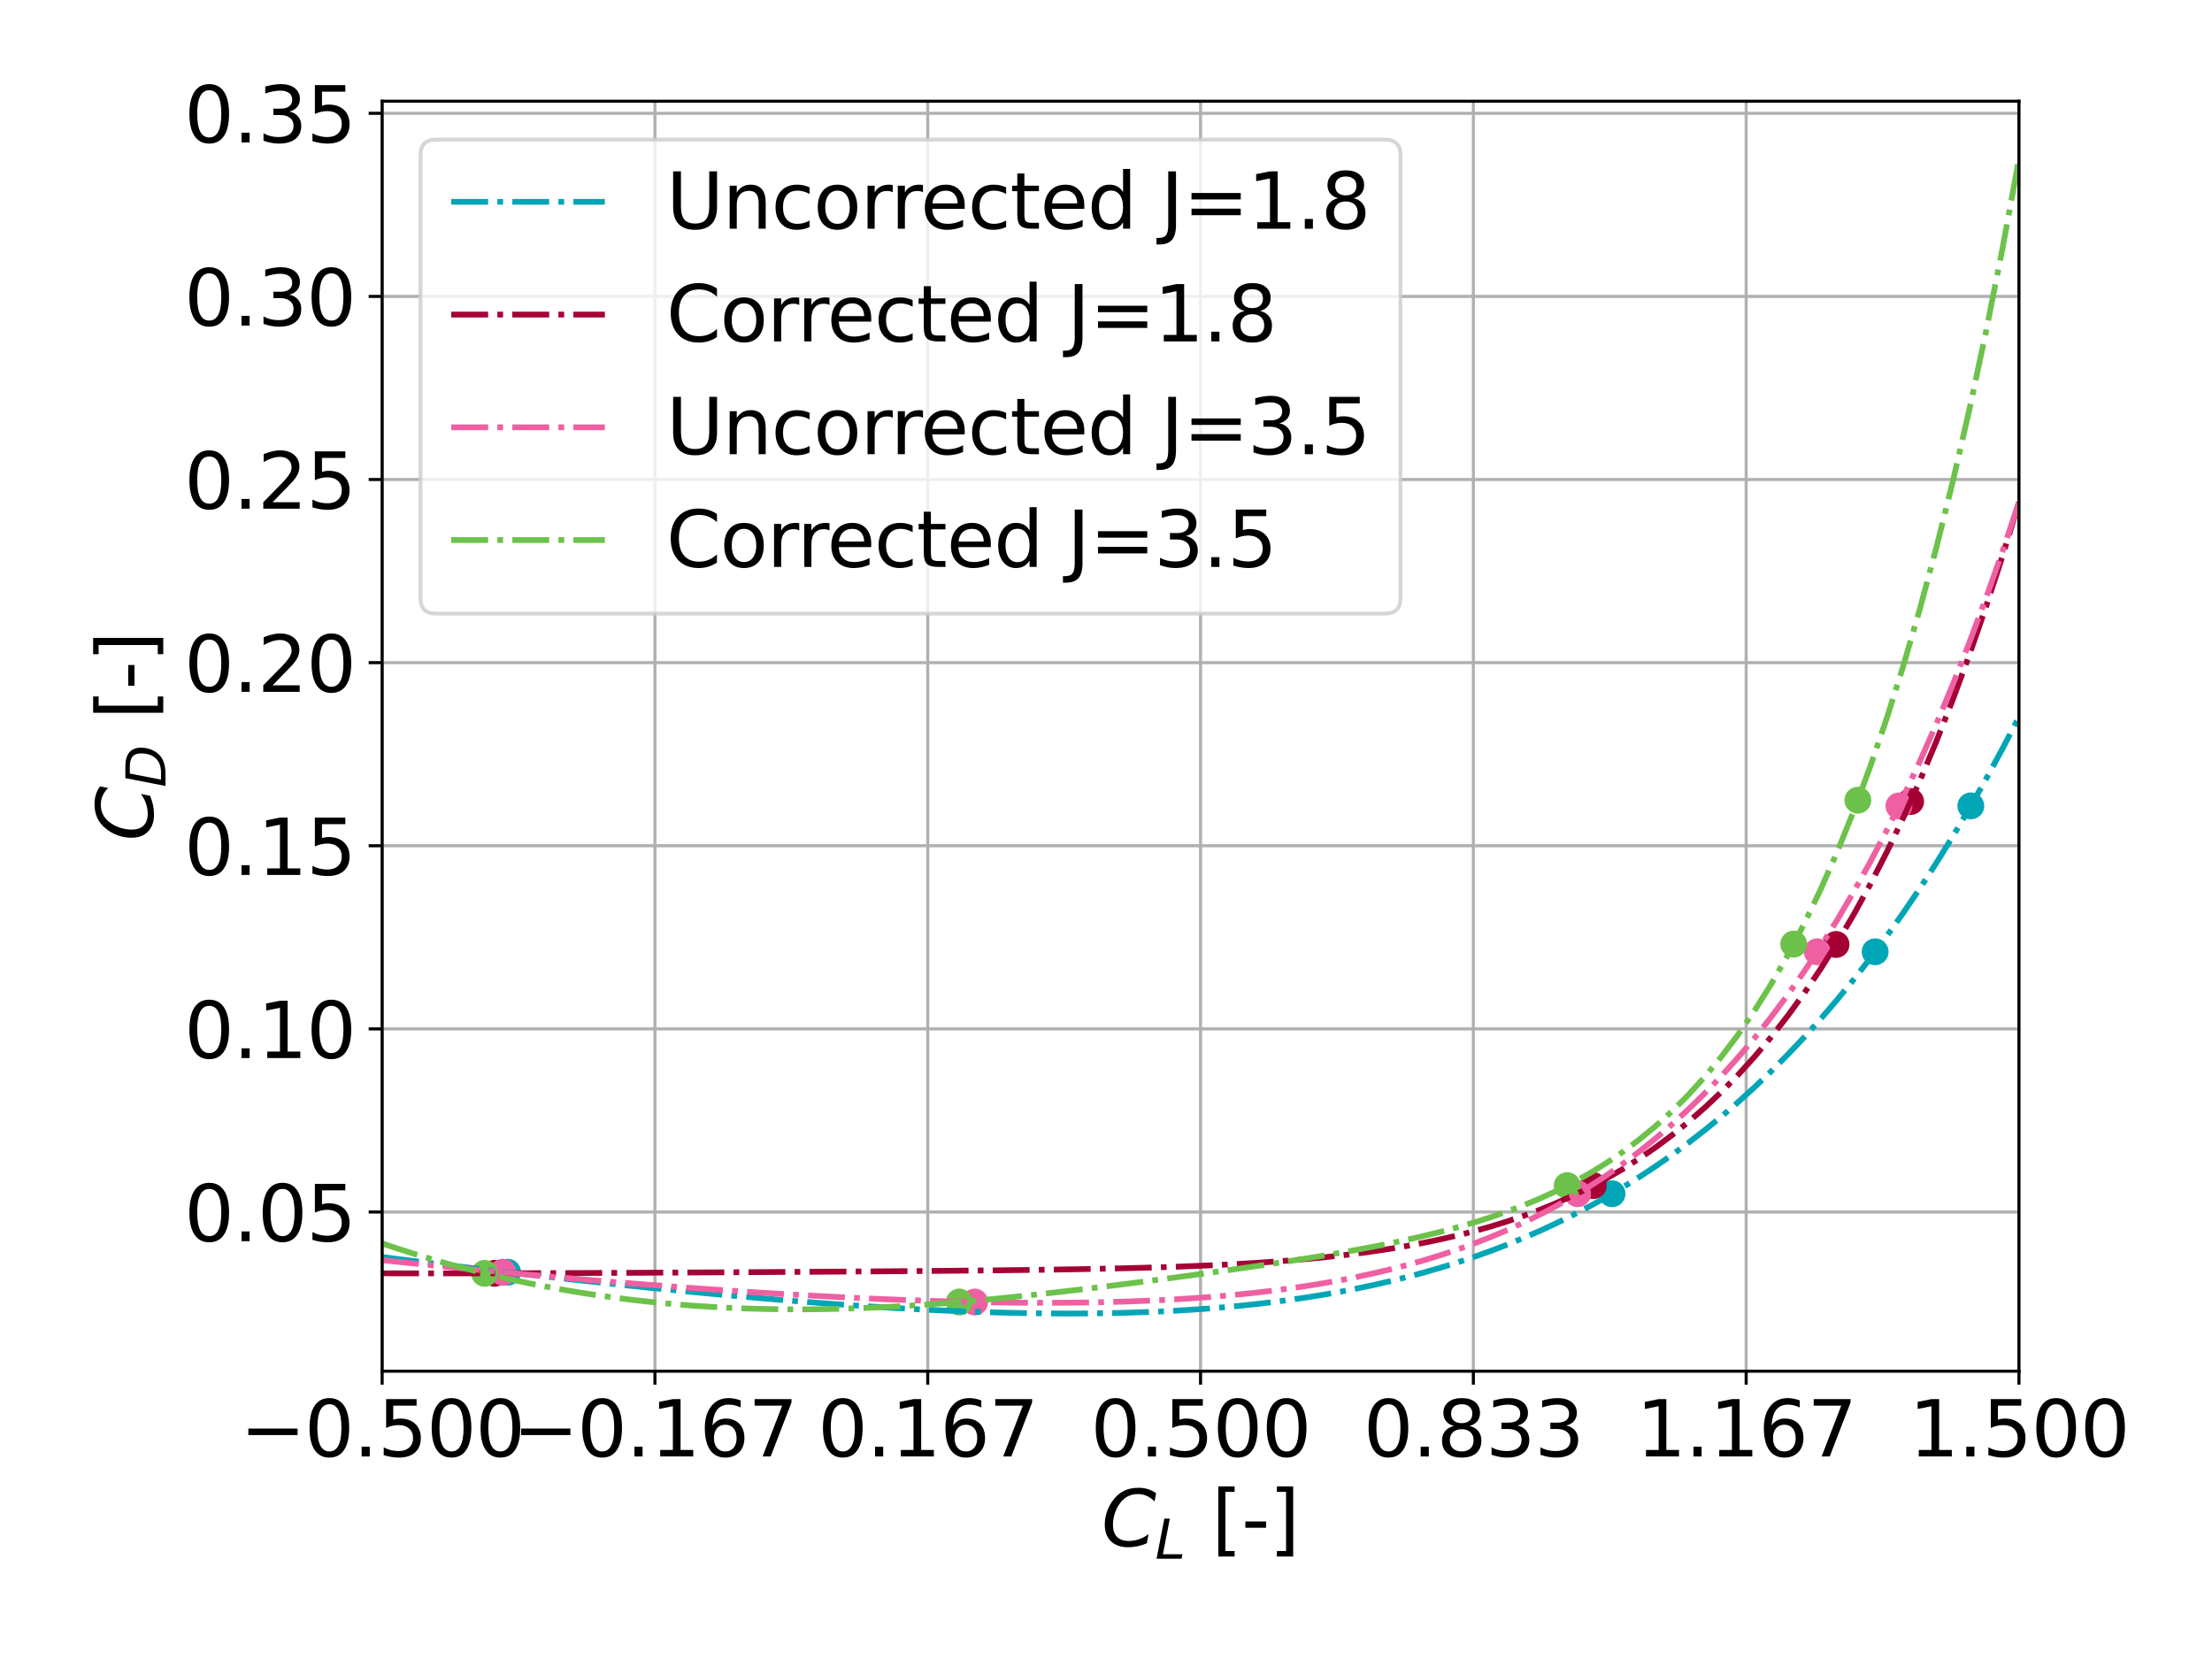 <?xml version="1.0" encoding="utf-8" standalone="no"?>
<!DOCTYPE svg PUBLIC "-//W3C//DTD SVG 1.1//EN"
  "http://www.w3.org/Graphics/SVG/1.1/DTD/svg11.dtd">
<svg xmlns:xlink="http://www.w3.org/1999/xlink" width="576pt" height="432pt" viewBox="0 0 576 432" xmlns="http://www.w3.org/2000/svg" version="1.1">
 <defs>
  <style type="text/css">*{stroke-linejoin: round; stroke-linecap: butt}</style>
 </defs>
 <g id="figure_1">
  <g id="patch_1">
   <path d="M 0 432 
L 576 432 
L 576 0 
L 0 0 
z
" style="fill: #ffffff"/>
  </g>
  <g id="axes_1">
   <g id="patch_2">
    <path d="M 99.506 357.064 
L 525.735 357.064 
L 525.735 26.358 
L 99.506 26.358 
z
" style="fill: #ffffff"/>
   </g>
   <g id="PathCollection_1">
    <defs>
     <path id="m7a2d4e081b" d="M 0 3 
C 0.796 3 1.559 2.684 2.121 2.121 
C 2.684 1.559 3 0.796 3 0 
C 3 -0.796 2.684 -1.559 2.121 -2.121 
C 1.559 -2.684 0.796 -3 0 -3 
C -0.796 -3 -1.559 -2.684 -2.121 -2.121 
C -2.684 -1.559 -3 -0.796 -3 0 
C -3 0.796 -2.684 1.559 -2.121 2.121 
C -1.559 2.684 -0.796 3 0 3 
z
" style="stroke: #00a6b6"/>
    </defs>
    <g clip-path="url(#p788985726e)">
     <use xlink:href="#m7a2d4e081b" x="132.18" y="331.286" style="fill: #00a6b6; stroke: #00a6b6"/>
     <use xlink:href="#m7a2d4e081b" x="419.772" y="310.845" style="fill: #00a6b6; stroke: #00a6b6"/>
     <use xlink:href="#m7a2d4e081b" x="488.286" y="247.842" style="fill: #00a6b6; stroke: #00a6b6"/>
     <use xlink:href="#m7a2d4e081b" x="513.201" y="209.849" style="fill: #00a6b6; stroke: #00a6b6"/>
    </g>
   </g>
   <g id="PathCollection_2">
    <defs>
     <path id="m87022a965c" d="M 0 3 
C 0.796 3 1.559 2.684 2.121 2.121 
C 2.684 1.559 3 0.796 3 0 
C 3 -0.796 2.684 -1.559 2.121 -2.121 
C 1.559 -2.684 0.796 -3 0 -3 
C -0.796 -3 -1.559 -2.684 -2.121 -2.121 
C -2.684 -1.559 -3 -0.796 -3 0 
C -3 0.796 -2.684 1.559 -2.121 2.121 
C -1.559 2.684 -0.796 3 0 3 
z
" style="stroke: #a50034"/>
    </defs>
    <g clip-path="url(#p788985726e)">
     <use xlink:href="#m87022a965c" x="128.808" y="331.564" style="fill: #a50034; stroke: #a50034"/>
     <use xlink:href="#m87022a965c" x="414.887" y="308.727" style="fill: #a50034; stroke: #a50034"/>
     <use xlink:href="#m87022a965c" x="478.104" y="245.939" style="fill: #a50034; stroke: #a50034"/>
     <use xlink:href="#m87022a965c" x="497.527" y="208.715" style="fill: #a50034; stroke: #a50034"/>
    </g>
   </g>
   <g id="PathCollection_3">
    <defs>
     <path id="m027ed1cd71" d="M 0 3 
C 0.796 3 1.559 2.684 2.121 2.121 
C 2.684 1.559 3 0.796 3 0 
C 3 -0.796 2.684 -1.559 2.121 -2.121 
C 1.559 -2.684 0.796 -3 0 -3 
C -0.796 -3 -1.559 -2.684 -2.121 -2.121 
C -2.684 -1.559 -3 -0.796 -3 0 
C -3 0.796 -2.684 1.559 -2.121 2.121 
C -1.559 2.684 -0.796 3 0 3 
z
" style="stroke: #ef60a3"/>
    </defs>
    <g clip-path="url(#p788985726e)">
     <use xlink:href="#m027ed1cd71" x="130.938" y="331.286" style="fill: #ef60a3; stroke: #ef60a3"/>
     <use xlink:href="#m027ed1cd71" x="253.806" y="339.047" style="fill: #ef60a3; stroke: #ef60a3"/>
     <use xlink:href="#m027ed1cd71" x="410.812" y="310.845" style="fill: #ef60a3; stroke: #ef60a3"/>
     <use xlink:href="#m027ed1cd71" x="473.203" y="247.842" style="fill: #ef60a3; stroke: #ef60a3"/>
     <use xlink:href="#m027ed1cd71" x="494.476" y="209.849" style="fill: #ef60a3; stroke: #ef60a3"/>
    </g>
   </g>
   <g id="PathCollection_4">
    <defs>
     <path id="m1d1caf435c" d="M 0 3 
C 0.796 3 1.559 2.684 2.121 2.121 
C 2.684 1.559 3 0.796 3 0 
C 3 -0.796 2.684 -1.559 2.121 -2.121 
C 1.559 -2.684 0.796 -3 0 -3 
C -0.796 -3 -1.559 -2.684 -2.121 -2.121 
C -2.684 -1.559 -3 -0.796 -3 0 
C -3 0.796 -2.684 1.559 -2.121 2.121 
C -1.559 2.684 -0.796 3 0 3 
z
" style="stroke: #6cc24a"/>
    </defs>
    <g clip-path="url(#p788985726e)">
     <use xlink:href="#m1d1caf435c" x="126.202" y="331.579" style="fill: #6cc24a; stroke: #6cc24a"/>
     <use xlink:href="#m1d1caf435c" x="249.792" y="339.041" style="fill: #6cc24a; stroke: #6cc24a"/>
     <use xlink:href="#m1d1caf435c" x="408.097" y="308.724" style="fill: #6cc24a; stroke: #6cc24a"/>
     <use xlink:href="#m1d1caf435c" x="467.076" y="245.831" style="fill: #6cc24a; stroke: #6cc24a"/>
     <use xlink:href="#m1d1caf435c" x="483.783" y="208.365" style="fill: #6cc24a; stroke: #6cc24a"/>
    </g>
   </g>
   <g id="matplotlib.axis_1">
    <g id="xtick_1">
     <g id="line2d_1">
      <path d="M 99.506 357.064 
L 99.506 26.358 
" clip-path="url(#p788985726e)" style="fill: none; stroke: #b0b0b0; stroke-width: 0.8; stroke-linecap: square"/>
     </g>
     <g id="line2d_2">
      <defs>
       <path id="m8727ecb6ab" d="M 0 0 
L 0 3.5 
" style="stroke: #000000; stroke-width: 0.8"/>
      </defs>
      <g>
       <use xlink:href="#m8727ecb6ab" x="99.506" y="357.064" style="stroke: #000000; stroke-width: 0.8"/>
      </g>
     </g>
     <g id="text_1">
      <!-- −0.500 -->
      <g transform="translate(62.498 379.261) scale(0.2 -0.2)">
       <defs>
        <path id="DejaVuSans-2212" d="M 678 2272 
L 4684 2272 
L 4684 1741 
L 678 1741 
L 678 2272 
z
" transform="scale(0.016)"/>
        <path id="DejaVuSans-30" d="M 2034 4250 
Q 1547 4250 1301 3770 
Q 1056 3291 1056 2328 
Q 1056 1369 1301 889 
Q 1547 409 2034 409 
Q 2525 409 2770 889 
Q 3016 1369 3016 2328 
Q 3016 3291 2770 3770 
Q 2525 4250 2034 4250 
z
M 2034 4750 
Q 2819 4750 3233 4129 
Q 3647 3509 3647 2328 
Q 3647 1150 3233 529 
Q 2819 -91 2034 -91 
Q 1250 -91 836 529 
Q 422 1150 422 2328 
Q 422 3509 836 4129 
Q 1250 4750 2034 4750 
z
" transform="scale(0.016)"/>
        <path id="DejaVuSans-2e" d="M 684 794 
L 1344 794 
L 1344 0 
L 684 0 
L 684 794 
z
" transform="scale(0.016)"/>
        <path id="DejaVuSans-35" d="M 691 4666 
L 3169 4666 
L 3169 4134 
L 1269 4134 
L 1269 2991 
Q 1406 3038 1543 3061 
Q 1681 3084 1819 3084 
Q 2600 3084 3056 2656 
Q 3513 2228 3513 1497 
Q 3513 744 3044 326 
Q 2575 -91 1722 -91 
Q 1428 -91 1123 -41 
Q 819 9 494 109 
L 494 744 
Q 775 591 1075 516 
Q 1375 441 1709 441 
Q 2250 441 2565 725 
Q 2881 1009 2881 1497 
Q 2881 1984 2565 2268 
Q 2250 2553 1709 2553 
Q 1456 2553 1204 2497 
Q 953 2441 691 2322 
L 691 4666 
z
" transform="scale(0.016)"/>
       </defs>
       <use xlink:href="#DejaVuSans-2212"/>
       <use xlink:href="#DejaVuSans-30" x="83.789"/>
       <use xlink:href="#DejaVuSans-2e" x="147.412"/>
       <use xlink:href="#DejaVuSans-35" x="179.199"/>
       <use xlink:href="#DejaVuSans-30" x="242.822"/>
       <use xlink:href="#DejaVuSans-30" x="306.445"/>
      </g>
     </g>
    </g>
    <g id="xtick_2">
     <g id="line2d_3">
      <path d="M 170.544 357.064 
L 170.544 26.358 
" clip-path="url(#p788985726e)" style="fill: none; stroke: #b0b0b0; stroke-width: 0.8; stroke-linecap: square"/>
     </g>
     <g id="line2d_4">
      <g>
       <use xlink:href="#m8727ecb6ab" x="170.544" y="357.064" style="stroke: #000000; stroke-width: 0.8"/>
      </g>
     </g>
     <g id="text_2">
      <!-- −0.167 -->
      <g transform="translate(133.536 379.261) scale(0.2 -0.2)">
       <defs>
        <path id="DejaVuSans-31" d="M 794 531 
L 1825 531 
L 1825 4091 
L 703 3866 
L 703 4441 
L 1819 4666 
L 2450 4666 
L 2450 531 
L 3481 531 
L 3481 0 
L 794 0 
L 794 531 
z
" transform="scale(0.016)"/>
        <path id="DejaVuSans-36" d="M 2113 2584 
Q 1688 2584 1439 2293 
Q 1191 2003 1191 1497 
Q 1191 994 1439 701 
Q 1688 409 2113 409 
Q 2538 409 2786 701 
Q 3034 994 3034 1497 
Q 3034 2003 2786 2293 
Q 2538 2584 2113 2584 
z
M 3366 4563 
L 3366 3988 
Q 3128 4100 2886 4159 
Q 2644 4219 2406 4219 
Q 1781 4219 1451 3797 
Q 1122 3375 1075 2522 
Q 1259 2794 1537 2939 
Q 1816 3084 2150 3084 
Q 2853 3084 3261 2657 
Q 3669 2231 3669 1497 
Q 3669 778 3244 343 
Q 2819 -91 2113 -91 
Q 1303 -91 875 529 
Q 447 1150 447 2328 
Q 447 3434 972 4092 
Q 1497 4750 2381 4750 
Q 2619 4750 2861 4703 
Q 3103 4656 3366 4563 
z
" transform="scale(0.016)"/>
        <path id="DejaVuSans-37" d="M 525 4666 
L 3525 4666 
L 3525 4397 
L 1831 0 
L 1172 0 
L 2766 4134 
L 525 4134 
L 525 4666 
z
" transform="scale(0.016)"/>
       </defs>
       <use xlink:href="#DejaVuSans-2212"/>
       <use xlink:href="#DejaVuSans-30" x="83.789"/>
       <use xlink:href="#DejaVuSans-2e" x="147.412"/>
       <use xlink:href="#DejaVuSans-31" x="179.199"/>
       <use xlink:href="#DejaVuSans-36" x="242.822"/>
       <use xlink:href="#DejaVuSans-37" x="306.445"/>
      </g>
     </g>
    </g>
    <g id="xtick_3">
     <g id="line2d_5">
      <path d="M 241.582 357.064 
L 241.582 26.358 
" clip-path="url(#p788985726e)" style="fill: none; stroke: #b0b0b0; stroke-width: 0.8; stroke-linecap: square"/>
     </g>
     <g id="line2d_6">
      <g>
       <use xlink:href="#m8727ecb6ab" x="241.582" y="357.064" style="stroke: #000000; stroke-width: 0.8"/>
      </g>
     </g>
     <g id="text_3">
      <!-- 0.167 -->
      <g transform="translate(212.954 379.261) scale(0.2 -0.2)">
       <use xlink:href="#DejaVuSans-30"/>
       <use xlink:href="#DejaVuSans-2e" x="63.623"/>
       <use xlink:href="#DejaVuSans-31" x="95.41"/>
       <use xlink:href="#DejaVuSans-36" x="159.033"/>
       <use xlink:href="#DejaVuSans-37" x="222.656"/>
      </g>
     </g>
    </g>
    <g id="xtick_4">
     <g id="line2d_7">
      <path d="M 312.62 357.064 
L 312.62 26.358 
" clip-path="url(#p788985726e)" style="fill: none; stroke: #b0b0b0; stroke-width: 0.8; stroke-linecap: square"/>
     </g>
     <g id="line2d_8">
      <g>
       <use xlink:href="#m8727ecb6ab" x="312.62" y="357.064" style="stroke: #000000; stroke-width: 0.8"/>
      </g>
     </g>
     <g id="text_4">
      <!-- 0.500 -->
      <g transform="translate(283.992 379.261) scale(0.2 -0.2)">
       <use xlink:href="#DejaVuSans-30"/>
       <use xlink:href="#DejaVuSans-2e" x="63.623"/>
       <use xlink:href="#DejaVuSans-35" x="95.41"/>
       <use xlink:href="#DejaVuSans-30" x="159.033"/>
       <use xlink:href="#DejaVuSans-30" x="222.656"/>
      </g>
     </g>
    </g>
    <g id="xtick_5">
     <g id="line2d_9">
      <path d="M 383.659 357.064 
L 383.659 26.358 
" clip-path="url(#p788985726e)" style="fill: none; stroke: #b0b0b0; stroke-width: 0.8; stroke-linecap: square"/>
     </g>
     <g id="line2d_10">
      <g>
       <use xlink:href="#m8727ecb6ab" x="383.659" y="357.064" style="stroke: #000000; stroke-width: 0.8"/>
      </g>
     </g>
     <g id="text_5">
      <!-- 0.833 -->
      <g transform="translate(355.031 379.261) scale(0.2 -0.2)">
       <defs>
        <path id="DejaVuSans-38" d="M 2034 2216 
Q 1584 2216 1326 1975 
Q 1069 1734 1069 1313 
Q 1069 891 1326 650 
Q 1584 409 2034 409 
Q 2484 409 2743 651 
Q 3003 894 3003 1313 
Q 3003 1734 2745 1975 
Q 2488 2216 2034 2216 
z
M 1403 2484 
Q 997 2584 770 2862 
Q 544 3141 544 3541 
Q 544 4100 942 4425 
Q 1341 4750 2034 4750 
Q 2731 4750 3128 4425 
Q 3525 4100 3525 3541 
Q 3525 3141 3298 2862 
Q 3072 2584 2669 2484 
Q 3125 2378 3379 2068 
Q 3634 1759 3634 1313 
Q 3634 634 3220 271 
Q 2806 -91 2034 -91 
Q 1263 -91 848 271 
Q 434 634 434 1313 
Q 434 1759 690 2068 
Q 947 2378 1403 2484 
z
M 1172 3481 
Q 1172 3119 1398 2916 
Q 1625 2713 2034 2713 
Q 2441 2713 2670 2916 
Q 2900 3119 2900 3481 
Q 2900 3844 2670 4047 
Q 2441 4250 2034 4250 
Q 1625 4250 1398 4047 
Q 1172 3844 1172 3481 
z
" transform="scale(0.016)"/>
        <path id="DejaVuSans-33" d="M 2597 2516 
Q 3050 2419 3304 2112 
Q 3559 1806 3559 1356 
Q 3559 666 3084 287 
Q 2609 -91 1734 -91 
Q 1441 -91 1130 -33 
Q 819 25 488 141 
L 488 750 
Q 750 597 1062 519 
Q 1375 441 1716 441 
Q 2309 441 2620 675 
Q 2931 909 2931 1356 
Q 2931 1769 2642 2001 
Q 2353 2234 1838 2234 
L 1294 2234 
L 1294 2753 
L 1863 2753 
Q 2328 2753 2575 2939 
Q 2822 3125 2822 3475 
Q 2822 3834 2567 4026 
Q 2313 4219 1838 4219 
Q 1578 4219 1281 4162 
Q 984 4106 628 3988 
L 628 4550 
Q 988 4650 1302 4700 
Q 1616 4750 1894 4750 
Q 2613 4750 3031 4423 
Q 3450 4097 3450 3541 
Q 3450 3153 3228 2886 
Q 3006 2619 2597 2516 
z
" transform="scale(0.016)"/>
       </defs>
       <use xlink:href="#DejaVuSans-30"/>
       <use xlink:href="#DejaVuSans-2e" x="63.623"/>
       <use xlink:href="#DejaVuSans-38" x="95.41"/>
       <use xlink:href="#DejaVuSans-33" x="159.033"/>
       <use xlink:href="#DejaVuSans-33" x="222.656"/>
      </g>
     </g>
    </g>
    <g id="xtick_6">
     <g id="line2d_11">
      <path d="M 454.697 357.064 
L 454.697 26.358 
" clip-path="url(#p788985726e)" style="fill: none; stroke: #b0b0b0; stroke-width: 0.8; stroke-linecap: square"/>
     </g>
     <g id="line2d_12">
      <g>
       <use xlink:href="#m8727ecb6ab" x="454.697" y="357.064" style="stroke: #000000; stroke-width: 0.8"/>
      </g>
     </g>
     <g id="text_6">
      <!-- 1.167 -->
      <g transform="translate(426.069 379.261) scale(0.2 -0.2)">
       <use xlink:href="#DejaVuSans-31"/>
       <use xlink:href="#DejaVuSans-2e" x="63.623"/>
       <use xlink:href="#DejaVuSans-31" x="95.41"/>
       <use xlink:href="#DejaVuSans-36" x="159.033"/>
       <use xlink:href="#DejaVuSans-37" x="222.656"/>
      </g>
     </g>
    </g>
    <g id="xtick_7">
     <g id="line2d_13">
      <path d="M 525.735 357.064 
L 525.735 26.358 
" clip-path="url(#p788985726e)" style="fill: none; stroke: #b0b0b0; stroke-width: 0.8; stroke-linecap: square"/>
     </g>
     <g id="line2d_14">
      <g>
       <use xlink:href="#m8727ecb6ab" x="525.735" y="357.064" style="stroke: #000000; stroke-width: 0.8"/>
      </g>
     </g>
     <g id="text_7">
      <!-- 1.500 -->
      <g transform="translate(497.107 379.261) scale(0.2 -0.2)">
       <use xlink:href="#DejaVuSans-31"/>
       <use xlink:href="#DejaVuSans-2e" x="63.623"/>
       <use xlink:href="#DejaVuSans-35" x="95.41"/>
       <use xlink:href="#DejaVuSans-30" x="159.033"/>
       <use xlink:href="#DejaVuSans-30" x="222.656"/>
      </g>
     </g>
    </g>
    <g id="text_8">
     <!-- $C_L$ [-] -->
     <g transform="translate(286.82 402.617) scale(0.2 -0.2)">
      <defs>
       <path id="DejaVuSans-Oblique-43" d="M 4447 4306 
L 4319 3641 
Q 4019 3944 3683 4091 
Q 3347 4238 2956 4238 
Q 2422 4238 2017 3981 
Q 1613 3725 1319 3200 
Q 1131 2863 1032 2486 
Q 934 2109 934 1728 
Q 934 1091 1264 756 
Q 1594 422 2222 422 
Q 2656 422 3056 561 
Q 3456 700 3834 978 
L 3688 231 
Q 3316 72 2936 -9 
Q 2556 -91 2175 -91 
Q 1278 -91 773 396 
Q 269 884 269 1753 
Q 269 2309 461 2846 
Q 653 3384 1013 3828 
Q 1394 4300 1883 4525 
Q 2372 4750 3022 4750 
Q 3422 4750 3780 4639 
Q 4138 4528 4447 4306 
z
" transform="scale(0.016)"/>
       <path id="DejaVuSans-Oblique-4c" d="M 1075 4666 
L 1709 4666 
L 909 525 
L 3181 525 
L 3078 0 
L 172 0 
L 1075 4666 
z
" transform="scale(0.016)"/>
       <path id="DejaVuSans-20" transform="scale(0.016)"/>
       <path id="DejaVuSans-5b" d="M 550 4863 
L 1875 4863 
L 1875 4416 
L 1125 4416 
L 1125 -397 
L 1875 -397 
L 1875 -844 
L 550 -844 
L 550 4863 
z
" transform="scale(0.016)"/>
       <path id="DejaVuSans-2d" d="M 313 2009 
L 1997 2009 
L 1997 1497 
L 313 1497 
L 313 2009 
z
" transform="scale(0.016)"/>
       <path id="DejaVuSans-5d" d="M 1947 4863 
L 1947 -844 
L 622 -844 
L 622 -397 
L 1369 -397 
L 1369 4416 
L 622 4416 
L 622 4863 
L 1947 4863 
z
" transform="scale(0.016)"/>
      </defs>
      <use xlink:href="#DejaVuSans-Oblique-43" transform="translate(0 0.016)"/>
      <use xlink:href="#DejaVuSans-Oblique-4c" transform="translate(69.824 -16.391) scale(0.7)"/>
      <use xlink:href="#DejaVuSans-20" transform="translate(111.558 0.016)"/>
      <use xlink:href="#DejaVuSans-5b" transform="translate(143.345 0.016)"/>
      <use xlink:href="#DejaVuSans-2d" transform="translate(182.358 0.016)"/>
      <use xlink:href="#DejaVuSans-5d" transform="translate(218.442 0.016)"/>
     </g>
    </g>
   </g>
   <g id="matplotlib.axis_2">
    <g id="ytick_1">
     <g id="line2d_15">
      <path d="M 99.506 315.601 
L 525.735 315.601 
" clip-path="url(#p788985726e)" style="fill: none; stroke: #b0b0b0; stroke-width: 0.8; stroke-linecap: square"/>
     </g>
     <g id="line2d_16">
      <defs>
       <path id="m049d900e65" d="M 0 0 
L -3.5 0 
" style="stroke: #000000; stroke-width: 0.8"/>
      </defs>
      <g>
       <use xlink:href="#m049d900e65" x="99.506" y="315.601" style="stroke: #000000; stroke-width: 0.8"/>
      </g>
     </g>
     <g id="text_9">
      <!-- 0.05 -->
      <g transform="translate(47.975 323.2) scale(0.2 -0.2)">
       <use xlink:href="#DejaVuSans-30"/>
       <use xlink:href="#DejaVuSans-2e" x="63.623"/>
       <use xlink:href="#DejaVuSans-30" x="95.41"/>
       <use xlink:href="#DejaVuSans-35" x="159.033"/>
      </g>
     </g>
    </g>
    <g id="ytick_2">
     <g id="line2d_17">
      <path d="M 99.506 267.918 
L 525.735 267.918 
" clip-path="url(#p788985726e)" style="fill: none; stroke: #b0b0b0; stroke-width: 0.8; stroke-linecap: square"/>
     </g>
     <g id="line2d_18">
      <g>
       <use xlink:href="#m049d900e65" x="99.506" y="267.918" style="stroke: #000000; stroke-width: 0.8"/>
      </g>
     </g>
     <g id="text_10">
      <!-- 0.10 -->
      <g transform="translate(47.975 275.517) scale(0.2 -0.2)">
       <use xlink:href="#DejaVuSans-30"/>
       <use xlink:href="#DejaVuSans-2e" x="63.623"/>
       <use xlink:href="#DejaVuSans-31" x="95.41"/>
       <use xlink:href="#DejaVuSans-30" x="159.033"/>
      </g>
     </g>
    </g>
    <g id="ytick_3">
     <g id="line2d_19">
      <path d="M 99.506 220.235 
L 525.735 220.235 
" clip-path="url(#p788985726e)" style="fill: none; stroke: #b0b0b0; stroke-width: 0.8; stroke-linecap: square"/>
     </g>
     <g id="line2d_20">
      <g>
       <use xlink:href="#m049d900e65" x="99.506" y="220.235" style="stroke: #000000; stroke-width: 0.8"/>
      </g>
     </g>
     <g id="text_11">
      <!-- 0.15 -->
      <g transform="translate(47.975 227.833) scale(0.2 -0.2)">
       <use xlink:href="#DejaVuSans-30"/>
       <use xlink:href="#DejaVuSans-2e" x="63.623"/>
       <use xlink:href="#DejaVuSans-31" x="95.41"/>
       <use xlink:href="#DejaVuSans-35" x="159.033"/>
      </g>
     </g>
    </g>
    <g id="ytick_4">
     <g id="line2d_21">
      <path d="M 99.506 172.552 
L 525.735 172.552 
" clip-path="url(#p788985726e)" style="fill: none; stroke: #b0b0b0; stroke-width: 0.8; stroke-linecap: square"/>
     </g>
     <g id="line2d_22">
      <g>
       <use xlink:href="#m049d900e65" x="99.506" y="172.552" style="stroke: #000000; stroke-width: 0.8"/>
      </g>
     </g>
     <g id="text_12">
      <!-- 0.20 -->
      <g transform="translate(47.975 180.15) scale(0.2 -0.2)">
       <defs>
        <path id="DejaVuSans-32" d="M 1228 531 
L 3431 531 
L 3431 0 
L 469 0 
L 469 531 
Q 828 903 1448 1529 
Q 2069 2156 2228 2338 
Q 2531 2678 2651 2914 
Q 2772 3150 2772 3378 
Q 2772 3750 2511 3984 
Q 2250 4219 1831 4219 
Q 1534 4219 1204 4116 
Q 875 4013 500 3803 
L 500 4441 
Q 881 4594 1212 4672 
Q 1544 4750 1819 4750 
Q 2544 4750 2975 4387 
Q 3406 4025 3406 3419 
Q 3406 3131 3298 2873 
Q 3191 2616 2906 2266 
Q 2828 2175 2409 1742 
Q 1991 1309 1228 531 
z
" transform="scale(0.016)"/>
       </defs>
       <use xlink:href="#DejaVuSans-30"/>
       <use xlink:href="#DejaVuSans-2e" x="63.623"/>
       <use xlink:href="#DejaVuSans-32" x="95.41"/>
       <use xlink:href="#DejaVuSans-30" x="159.033"/>
      </g>
     </g>
    </g>
    <g id="ytick_5">
     <g id="line2d_23">
      <path d="M 99.506 124.868 
L 525.735 124.868 
" clip-path="url(#p788985726e)" style="fill: none; stroke: #b0b0b0; stroke-width: 0.8; stroke-linecap: square"/>
     </g>
     <g id="line2d_24">
      <g>
       <use xlink:href="#m049d900e65" x="99.506" y="124.868" style="stroke: #000000; stroke-width: 0.8"/>
      </g>
     </g>
     <g id="text_13">
      <!-- 0.25 -->
      <g transform="translate(47.975 132.467) scale(0.2 -0.2)">
       <use xlink:href="#DejaVuSans-30"/>
       <use xlink:href="#DejaVuSans-2e" x="63.623"/>
       <use xlink:href="#DejaVuSans-32" x="95.41"/>
       <use xlink:href="#DejaVuSans-35" x="159.033"/>
      </g>
     </g>
    </g>
    <g id="ytick_6">
     <g id="line2d_25">
      <path d="M 99.506 77.185 
L 525.735 77.185 
" clip-path="url(#p788985726e)" style="fill: none; stroke: #b0b0b0; stroke-width: 0.8; stroke-linecap: square"/>
     </g>
     <g id="line2d_26">
      <g>
       <use xlink:href="#m049d900e65" x="99.506" y="77.185" style="stroke: #000000; stroke-width: 0.8"/>
      </g>
     </g>
     <g id="text_14">
      <!-- 0.30 -->
      <g transform="translate(47.975 84.783) scale(0.2 -0.2)">
       <use xlink:href="#DejaVuSans-30"/>
       <use xlink:href="#DejaVuSans-2e" x="63.623"/>
       <use xlink:href="#DejaVuSans-33" x="95.41"/>
       <use xlink:href="#DejaVuSans-30" x="159.033"/>
      </g>
     </g>
    </g>
    <g id="ytick_7">
     <g id="line2d_27">
      <path d="M 99.506 29.502 
L 525.735 29.502 
" clip-path="url(#p788985726e)" style="fill: none; stroke: #b0b0b0; stroke-width: 0.8; stroke-linecap: square"/>
     </g>
     <g id="line2d_28">
      <g>
       <use xlink:href="#m049d900e65" x="99.506" y="29.502" style="stroke: #000000; stroke-width: 0.8"/>
      </g>
     </g>
     <g id="text_15">
      <!-- 0.35 -->
      <g transform="translate(47.975 37.1) scale(0.2 -0.2)">
       <use xlink:href="#DejaVuSans-30"/>
       <use xlink:href="#DejaVuSans-2e" x="63.623"/>
       <use xlink:href="#DejaVuSans-33" x="95.41"/>
       <use xlink:href="#DejaVuSans-35" x="159.033"/>
      </g>
     </g>
    </g>
    <g id="text_16">
     <!-- $C_D$ [-] -->
     <g transform="translate(39.815 219.011) rotate(-90) scale(0.2 -0.2)">
      <defs>
       <path id="DejaVuSans-Oblique-44" d="M 1081 4666 
L 2438 4666 
Q 3519 4666 4070 4208 
Q 4622 3750 4622 2847 
Q 4622 2250 4412 1698 
Q 4203 1147 3834 769 
Q 3463 381 2891 190 
Q 2319 0 1538 0 
L 172 0 
L 1081 4666 
z
M 1613 4147 
L 909 519 
L 1734 519 
Q 2794 519 3375 1128 
Q 3956 1738 3956 2847 
Q 3956 3519 3581 3833 
Q 3206 4147 2406 4147 
L 1613 4147 
z
" transform="scale(0.016)"/>
      </defs>
      <use xlink:href="#DejaVuSans-Oblique-43" transform="translate(0 0.016)"/>
      <use xlink:href="#DejaVuSans-Oblique-44" transform="translate(69.824 -16.391) scale(0.7)"/>
      <use xlink:href="#DejaVuSans-20" transform="translate(126.46 0.016)"/>
      <use xlink:href="#DejaVuSans-5b" transform="translate(158.247 0.016)"/>
      <use xlink:href="#DejaVuSans-2d" transform="translate(197.261 0.016)"/>
      <use xlink:href="#DejaVuSans-5d" transform="translate(233.345 0.016)"/>
     </g>
    </g>
   </g>
   <g id="line2d_29">
    <path d="M 99.506 327.337 
L 103.811 327.874 
L 108.117 328.406 
L 112.422 328.934 
L 116.727 329.456 
L 121.033 329.973 
L 125.338 330.485 
L 129.643 330.99 
L 133.949 331.49 
L 138.254 331.984 
L 142.559 332.471 
L 146.865 332.952 
L 151.17 333.426 
L 155.475 333.893 
L 159.781 334.352 
L 164.086 334.803 
L 168.391 335.246 
L 172.697 335.681 
L 177.002 336.106 
L 181.308 336.523 
L 185.613 336.929 
L 189.918 337.326 
L 194.224 337.711 
L 198.529 338.085 
L 202.834 338.448 
L 207.14 338.797 
L 211.445 339.134 
L 215.75 339.457 
L 220.056 339.765 
L 224.361 340.058 
L 228.666 340.335 
L 232.972 340.595 
L 237.277 340.837 
L 241.582 341.06 
L 245.888 341.264 
L 250.193 341.446 
L 254.498 341.606 
L 258.804 341.743 
L 263.109 341.855 
L 267.414 341.942 
L 271.72 342.001 
L 276.025 342.032 
L 280.33 342.032 
L 284.636 342 
L 288.941 341.935 
L 293.246 341.834 
L 297.552 341.696 
L 301.857 341.519 
L 306.162 341.301 
L 310.468 341.039 
L 314.773 340.732 
L 319.079 340.376 
L 323.384 339.971 
L 327.689 339.512 
L 331.995 338.998 
L 336.3 338.425 
L 340.605 337.791 
L 344.911 337.093 
L 349.216 336.327 
L 353.521 335.49 
L 357.827 334.58 
L 362.132 333.592 
L 366.437 332.522 
L 370.743 331.368 
L 375.048 330.124 
L 379.353 328.787 
L 383.659 327.353 
L 387.964 325.817 
L 392.269 324.175 
L 396.575 322.421 
L 400.88 320.552 
L 405.185 318.561 
L 409.491 316.444 
L 413.796 314.196 
L 418.101 311.809 
L 422.407 309.28 
L 426.712 306.601 
L 431.017 303.767 
L 435.323 300.771 
L 439.628 297.606 
L 443.933 294.266 
L 448.239 290.744 
L 452.544 287.032 
L 456.85 283.123 
L 461.155 279.009 
L 465.46 274.682 
L 469.766 270.134 
L 474.071 265.357 
L 478.376 260.341 
L 482.682 255.078 
L 486.987 249.559 
L 491.292 243.774 
L 495.598 237.714 
L 499.903 231.368 
L 504.208 224.725 
L 508.514 217.777 
L 512.819 210.511 
L 517.124 202.916 
L 521.43 194.981 
L 525.735 186.695 
" clip-path="url(#p788985726e)" style="fill: none; stroke-dasharray: 9.6,2.4,1.5,2.4; stroke-dashoffset: 0; stroke: #00a6b6; stroke-width: 1.5"/>
   </g>
   <g id="line2d_30">
    <path d="M 99.506 331.567 
L 103.811 331.577 
L 108.117 331.582 
L 112.422 331.584 
L 116.727 331.583 
L 121.033 331.578 
L 125.338 331.571 
L 129.643 331.562 
L 133.949 331.551 
L 138.254 331.538 
L 142.559 331.524 
L 146.865 331.508 
L 151.17 331.492 
L 155.475 331.474 
L 159.781 331.455 
L 164.086 331.435 
L 168.391 331.414 
L 172.697 331.392 
L 177.002 331.37 
L 181.308 331.347 
L 185.613 331.324 
L 189.918 331.3 
L 194.224 331.275 
L 198.529 331.25 
L 202.834 331.224 
L 207.14 331.197 
L 211.445 331.17 
L 215.75 331.142 
L 220.056 331.114 
L 224.361 331.084 
L 228.666 331.054 
L 232.972 331.023 
L 237.277 330.99 
L 241.582 330.956 
L 245.888 330.92 
L 250.193 330.881 
L 254.498 330.84 
L 258.804 330.796 
L 263.109 330.748 
L 267.414 330.696 
L 271.72 330.639 
L 276.025 330.575 
L 280.33 330.504 
L 284.636 330.425 
L 288.941 330.337 
L 293.246 330.237 
L 297.552 330.125 
L 301.857 329.999 
L 306.162 329.856 
L 310.468 329.694 
L 314.773 329.512 
L 319.079 329.306 
L 323.384 329.073 
L 327.689 328.81 
L 331.995 328.515 
L 336.3 328.182 
L 340.605 327.808 
L 344.911 327.389 
L 349.216 326.919 
L 353.521 326.394 
L 357.827 325.808 
L 362.132 325.155 
L 366.437 324.429 
L 370.743 323.623 
L 375.048 322.729 
L 379.353 321.741 
L 383.659 320.649 
L 387.964 319.444 
L 392.269 318.118 
L 396.575 316.66 
L 400.88 315.059 
L 405.185 313.305 
L 409.491 311.386 
L 413.796 309.288 
L 418.101 306.999 
L 422.407 304.505 
L 426.712 301.791 
L 431.017 298.84 
L 435.323 295.638 
L 439.628 292.166 
L 443.933 288.407 
L 448.239 284.341 
L 452.544 279.948 
L 456.85 275.208 
L 461.155 270.099 
L 465.46 264.597 
L 469.766 258.679 
L 474.071 252.32 
L 478.376 245.493 
L 482.682 238.17 
L 486.987 230.324 
L 491.292 221.925 
L 495.598 212.941 
L 499.903 203.34 
L 504.208 193.088 
L 508.514 182.151 
L 512.819 170.491 
L 517.124 158.072 
L 521.43 144.853 
L 525.735 130.793 
" clip-path="url(#p788985726e)" style="fill: none; stroke-dasharray: 9.6,2.4,1.5,2.4; stroke-dashoffset: 0; stroke: #a50034; stroke-width: 1.5"/>
   </g>
   <g id="line2d_31">
    <path d="M 99.506 328.138 
L 103.811 328.594 
L 108.117 329.042 
L 112.422 329.482 
L 116.727 329.914 
L 121.033 330.338 
L 125.338 330.755 
L 129.643 331.164 
L 133.949 331.566 
L 138.254 331.96 
L 142.559 332.347 
L 146.865 332.726 
L 151.17 333.097 
L 155.475 333.461 
L 159.781 333.816 
L 164.086 334.164 
L 168.391 334.503 
L 172.697 334.834 
L 177.002 335.156 
L 181.308 335.469 
L 185.613 335.773 
L 189.918 336.067 
L 194.224 336.352 
L 198.529 336.626 
L 202.834 336.89 
L 207.14 337.143 
L 211.445 337.385 
L 215.75 337.615 
L 220.056 337.833 
L 224.361 338.038 
L 228.666 338.23 
L 232.972 338.408 
L 237.277 338.571 
L 241.582 338.719 
L 245.888 338.85 
L 250.193 338.964 
L 254.498 339.061 
L 258.804 339.138 
L 263.109 339.195 
L 267.414 339.231 
L 271.72 339.244 
L 276.025 339.232 
L 280.33 339.196 
L 284.636 339.132 
L 288.941 339.039 
L 293.246 338.915 
L 297.552 338.758 
L 301.857 338.566 
L 306.162 338.336 
L 310.468 338.067 
L 314.773 337.754 
L 319.079 337.396 
L 323.384 336.99 
L 327.689 336.531 
L 331.995 336.017 
L 336.3 335.443 
L 340.605 334.807 
L 344.911 334.102 
L 349.216 333.326 
L 353.521 332.473 
L 357.827 331.538 
L 362.132 330.515 
L 366.437 329.4 
L 370.743 328.186 
L 375.048 326.866 
L 379.353 325.435 
L 383.659 323.884 
L 387.964 322.206 
L 392.269 320.394 
L 396.575 318.439 
L 400.88 316.333 
L 405.185 314.066 
L 409.491 311.629 
L 413.796 309.011 
L 418.101 306.203 
L 422.407 303.192 
L 426.712 299.968 
L 431.017 296.518 
L 435.323 292.83 
L 439.628 288.889 
L 443.933 284.683 
L 448.239 280.197 
L 452.544 275.415 
L 456.85 270.322 
L 461.155 264.902 
L 465.46 259.136 
L 469.766 253.008 
L 474.071 246.499 
L 478.376 239.589 
L 482.682 232.259 
L 486.987 224.487 
L 491.292 216.251 
L 495.598 207.53 
L 499.903 198.299 
L 504.208 188.534 
L 508.514 178.211 
L 512.819 167.302 
L 517.124 155.782 
L 521.43 143.621 
L 525.735 130.792 
" clip-path="url(#p788985726e)" style="fill: none; stroke-dasharray: 9.6,2.4,1.5,2.4; stroke-dashoffset: 0; stroke: #ef60a3; stroke-width: 1.5"/>
   </g>
   <g id="line2d_32">
    <path d="M 99.506 323.774 
L 103.811 325.219 
L 108.117 326.59 
L 112.422 327.888 
L 116.727 329.115 
L 121.033 330.275 
L 125.338 331.368 
L 129.643 332.395 
L 133.949 333.36 
L 138.254 334.262 
L 142.559 335.102 
L 146.865 335.882 
L 151.17 336.603 
L 155.475 337.265 
L 159.781 337.87 
L 164.086 338.417 
L 168.391 338.909 
L 172.697 339.345 
L 177.002 339.726 
L 181.308 340.054 
L 185.613 340.329 
L 189.918 340.552 
L 194.224 340.725 
L 198.529 340.848 
L 202.834 340.924 
L 207.14 340.952 
L 211.445 340.935 
L 215.75 340.874 
L 220.056 340.77 
L 224.361 340.626 
L 228.666 340.443 
L 232.972 340.222 
L 237.277 339.967 
L 241.582 339.678 
L 245.888 339.357 
L 250.193 339.007 
L 254.498 338.63 
L 258.804 338.227 
L 263.109 337.801 
L 267.414 337.353 
L 271.72 336.886 
L 276.025 336.401 
L 280.33 335.9 
L 284.636 335.384 
L 288.941 334.855 
L 293.246 334.314 
L 297.552 333.762 
L 301.857 333.199 
L 306.162 332.627 
L 310.468 332.045 
L 314.773 331.453 
L 319.079 330.851 
L 323.384 330.237 
L 327.689 329.609 
L 331.995 328.966 
L 336.3 328.306 
L 340.605 327.624 
L 344.911 326.917 
L 349.216 326.18 
L 353.521 325.408 
L 357.827 324.595 
L 362.132 323.734 
L 366.437 322.816 
L 370.743 321.833 
L 375.048 320.775 
L 379.353 319.63 
L 383.659 318.386 
L 387.964 317.03 
L 392.269 315.547 
L 396.575 313.921 
L 400.88 312.134 
L 405.185 310.167 
L 409.491 307.999 
L 413.796 305.609 
L 418.101 302.971 
L 422.407 300.061 
L 426.712 296.851 
L 431.017 293.31 
L 435.323 289.407 
L 439.628 285.109 
L 443.933 280.379 
L 448.239 275.179 
L 452.544 269.469 
L 456.85 263.204 
L 461.155 256.34 
L 465.46 248.828 
L 469.766 240.617 
L 474.071 231.653 
L 478.376 221.879 
L 482.682 211.235 
L 486.987 199.659 
L 491.292 187.083 
L 495.598 173.438 
L 499.903 158.651 
L 504.208 142.645 
L 508.514 125.34 
L 512.819 106.653 
L 517.124 86.494 
L 521.43 64.772 
L 525.735 41.39 
" clip-path="url(#p788985726e)" style="fill: none; stroke-dasharray: 9.6,2.4,1.5,2.4; stroke-dashoffset: 0; stroke: #6cc24a; stroke-width: 1.5"/>
   </g>
   <g id="patch_3">
    <path d="M 99.506 357.064 
L 99.506 26.358 
" style="fill: none; stroke: #000000; stroke-width: 0.8; stroke-linejoin: miter; stroke-linecap: square"/>
   </g>
   <g id="patch_4">
    <path d="M 525.735 357.064 
L 525.735 26.358 
" style="fill: none; stroke: #000000; stroke-width: 0.8; stroke-linejoin: miter; stroke-linecap: square"/>
   </g>
   <g id="patch_5">
    <path d="M 99.506 357.064 
L 525.735 357.064 
" style="fill: none; stroke: #000000; stroke-width: 0.8; stroke-linejoin: miter; stroke-linecap: square"/>
   </g>
   <g id="patch_6">
    <path d="M 99.506 26.358 
L 525.735 26.358 
" style="fill: none; stroke: #000000; stroke-width: 0.8; stroke-linejoin: miter; stroke-linecap: square"/>
   </g>
   <g id="legend_1">
    <g id="patch_7">
     <path d="M 113.506 159.783 
L 360.665 159.783 
Q 364.665 159.783 364.665 155.783 
L 364.665 40.358 
Q 364.665 36.358 360.665 36.358 
L 113.506 36.358 
Q 109.506 36.358 109.506 40.358 
L 109.506 155.783 
Q 109.506 159.783 113.506 159.783 
z
" style="fill: #ffffff; opacity: 0.8; stroke: #cccccc; stroke-linejoin: miter"/>
    </g>
    <g id="line2d_33">
     <path d="M 117.506 52.555 
L 137.506 52.555 
L 157.506 52.555 
" style="fill: none; stroke-dasharray: 9.6,2.4,1.5,2.4; stroke-dashoffset: 0; stroke: #00a6b6; stroke-width: 1.5"/>
    </g>
    <g id="text_17">
     <!-- Uncorrected J=1.8 -->
     <g transform="translate(173.506 59.555) scale(0.2 -0.2)">
      <defs>
       <path id="DejaVuSans-55" d="M 556 4666 
L 1191 4666 
L 1191 1831 
Q 1191 1081 1462 751 
Q 1734 422 2344 422 
Q 2950 422 3222 751 
Q 3494 1081 3494 1831 
L 3494 4666 
L 4128 4666 
L 4128 1753 
Q 4128 841 3676 375 
Q 3225 -91 2344 -91 
Q 1459 -91 1007 375 
Q 556 841 556 1753 
L 556 4666 
z
" transform="scale(0.016)"/>
       <path id="DejaVuSans-6e" d="M 3513 2113 
L 3513 0 
L 2938 0 
L 2938 2094 
Q 2938 2591 2744 2837 
Q 2550 3084 2163 3084 
Q 1697 3084 1428 2787 
Q 1159 2491 1159 1978 
L 1159 0 
L 581 0 
L 581 3500 
L 1159 3500 
L 1159 2956 
Q 1366 3272 1645 3428 
Q 1925 3584 2291 3584 
Q 2894 3584 3203 3211 
Q 3513 2838 3513 2113 
z
" transform="scale(0.016)"/>
       <path id="DejaVuSans-63" d="M 3122 3366 
L 3122 2828 
Q 2878 2963 2633 3030 
Q 2388 3097 2138 3097 
Q 1578 3097 1268 2742 
Q 959 2388 959 1747 
Q 959 1106 1268 751 
Q 1578 397 2138 397 
Q 2388 397 2633 464 
Q 2878 531 3122 666 
L 3122 134 
Q 2881 22 2623 -34 
Q 2366 -91 2075 -91 
Q 1284 -91 818 406 
Q 353 903 353 1747 
Q 353 2603 823 3093 
Q 1294 3584 2113 3584 
Q 2378 3584 2631 3529 
Q 2884 3475 3122 3366 
z
" transform="scale(0.016)"/>
       <path id="DejaVuSans-6f" d="M 1959 3097 
Q 1497 3097 1228 2736 
Q 959 2375 959 1747 
Q 959 1119 1226 758 
Q 1494 397 1959 397 
Q 2419 397 2687 759 
Q 2956 1122 2956 1747 
Q 2956 2369 2687 2733 
Q 2419 3097 1959 3097 
z
M 1959 3584 
Q 2709 3584 3137 3096 
Q 3566 2609 3566 1747 
Q 3566 888 3137 398 
Q 2709 -91 1959 -91 
Q 1206 -91 779 398 
Q 353 888 353 1747 
Q 353 2609 779 3096 
Q 1206 3584 1959 3584 
z
" transform="scale(0.016)"/>
       <path id="DejaVuSans-72" d="M 2631 2963 
Q 2534 3019 2420 3045 
Q 2306 3072 2169 3072 
Q 1681 3072 1420 2755 
Q 1159 2438 1159 1844 
L 1159 0 
L 581 0 
L 581 3500 
L 1159 3500 
L 1159 2956 
Q 1341 3275 1631 3429 
Q 1922 3584 2338 3584 
Q 2397 3584 2469 3576 
Q 2541 3569 2628 3553 
L 2631 2963 
z
" transform="scale(0.016)"/>
       <path id="DejaVuSans-65" d="M 3597 1894 
L 3597 1613 
L 953 1613 
Q 991 1019 1311 708 
Q 1631 397 2203 397 
Q 2534 397 2845 478 
Q 3156 559 3463 722 
L 3463 178 
Q 3153 47 2828 -22 
Q 2503 -91 2169 -91 
Q 1331 -91 842 396 
Q 353 884 353 1716 
Q 353 2575 817 3079 
Q 1281 3584 2069 3584 
Q 2775 3584 3186 3129 
Q 3597 2675 3597 1894 
z
M 3022 2063 
Q 3016 2534 2758 2815 
Q 2500 3097 2075 3097 
Q 1594 3097 1305 2825 
Q 1016 2553 972 2059 
L 3022 2063 
z
" transform="scale(0.016)"/>
       <path id="DejaVuSans-74" d="M 1172 4494 
L 1172 3500 
L 2356 3500 
L 2356 3053 
L 1172 3053 
L 1172 1153 
Q 1172 725 1289 603 
Q 1406 481 1766 481 
L 2356 481 
L 2356 0 
L 1766 0 
Q 1100 0 847 248 
Q 594 497 594 1153 
L 594 3053 
L 172 3053 
L 172 3500 
L 594 3500 
L 594 4494 
L 1172 4494 
z
" transform="scale(0.016)"/>
       <path id="DejaVuSans-64" d="M 2906 2969 
L 2906 4863 
L 3481 4863 
L 3481 0 
L 2906 0 
L 2906 525 
Q 2725 213 2448 61 
Q 2172 -91 1784 -91 
Q 1150 -91 751 415 
Q 353 922 353 1747 
Q 353 2572 751 3078 
Q 1150 3584 1784 3584 
Q 2172 3584 2448 3432 
Q 2725 3281 2906 2969 
z
M 947 1747 
Q 947 1113 1208 752 
Q 1469 391 1925 391 
Q 2381 391 2643 752 
Q 2906 1113 2906 1747 
Q 2906 2381 2643 2742 
Q 2381 3103 1925 3103 
Q 1469 3103 1208 2742 
Q 947 2381 947 1747 
z
" transform="scale(0.016)"/>
       <path id="DejaVuSans-4a" d="M 628 4666 
L 1259 4666 
L 1259 325 
Q 1259 -519 939 -900 
Q 619 -1281 -91 -1281 
L -331 -1281 
L -331 -750 
L -134 -750 
Q 284 -750 456 -515 
Q 628 -281 628 325 
L 628 4666 
z
" transform="scale(0.016)"/>
       <path id="DejaVuSans-3d" d="M 678 2906 
L 4684 2906 
L 4684 2381 
L 678 2381 
L 678 2906 
z
M 678 1631 
L 4684 1631 
L 4684 1100 
L 678 1100 
L 678 1631 
z
" transform="scale(0.016)"/>
      </defs>
      <use xlink:href="#DejaVuSans-55"/>
      <use xlink:href="#DejaVuSans-6e" x="73.193"/>
      <use xlink:href="#DejaVuSans-63" x="136.572"/>
      <use xlink:href="#DejaVuSans-6f" x="191.553"/>
      <use xlink:href="#DejaVuSans-72" x="252.734"/>
      <use xlink:href="#DejaVuSans-72" x="292.098"/>
      <use xlink:href="#DejaVuSans-65" x="330.961"/>
      <use xlink:href="#DejaVuSans-63" x="392.484"/>
      <use xlink:href="#DejaVuSans-74" x="447.465"/>
      <use xlink:href="#DejaVuSans-65" x="486.674"/>
      <use xlink:href="#DejaVuSans-64" x="548.197"/>
      <use xlink:href="#DejaVuSans-20" x="611.674"/>
      <use xlink:href="#DejaVuSans-4a" x="643.461"/>
      <use xlink:href="#DejaVuSans-3d" x="672.953"/>
      <use xlink:href="#DejaVuSans-31" x="756.742"/>
      <use xlink:href="#DejaVuSans-2e" x="820.365"/>
      <use xlink:href="#DejaVuSans-38" x="852.152"/>
     </g>
    </g>
    <g id="line2d_34">
     <path d="M 117.506 81.911 
L 137.506 81.911 
L 157.506 81.911 
" style="fill: none; stroke-dasharray: 9.6,2.4,1.5,2.4; stroke-dashoffset: 0; stroke: #a50034; stroke-width: 1.5"/>
    </g>
    <g id="text_18">
     <!-- Corrected J=1.8 -->
     <g transform="translate(173.506 88.911) scale(0.2 -0.2)">
      <defs>
       <path id="DejaVuSans-43" d="M 4122 4306 
L 4122 3641 
Q 3803 3938 3442 4084 
Q 3081 4231 2675 4231 
Q 1875 4231 1450 3742 
Q 1025 3253 1025 2328 
Q 1025 1406 1450 917 
Q 1875 428 2675 428 
Q 3081 428 3442 575 
Q 3803 722 4122 1019 
L 4122 359 
Q 3791 134 3420 21 
Q 3050 -91 2638 -91 
Q 1578 -91 968 557 
Q 359 1206 359 2328 
Q 359 3453 968 4101 
Q 1578 4750 2638 4750 
Q 3056 4750 3426 4639 
Q 3797 4528 4122 4306 
z
" transform="scale(0.016)"/>
      </defs>
      <use xlink:href="#DejaVuSans-43"/>
      <use xlink:href="#DejaVuSans-6f" x="69.824"/>
      <use xlink:href="#DejaVuSans-72" x="131.006"/>
      <use xlink:href="#DejaVuSans-72" x="170.369"/>
      <use xlink:href="#DejaVuSans-65" x="209.232"/>
      <use xlink:href="#DejaVuSans-63" x="270.756"/>
      <use xlink:href="#DejaVuSans-74" x="325.736"/>
      <use xlink:href="#DejaVuSans-65" x="364.945"/>
      <use xlink:href="#DejaVuSans-64" x="426.469"/>
      <use xlink:href="#DejaVuSans-20" x="489.945"/>
      <use xlink:href="#DejaVuSans-4a" x="521.732"/>
      <use xlink:href="#DejaVuSans-3d" x="551.225"/>
      <use xlink:href="#DejaVuSans-31" x="635.014"/>
      <use xlink:href="#DejaVuSans-2e" x="698.637"/>
      <use xlink:href="#DejaVuSans-38" x="730.424"/>
     </g>
    </g>
    <g id="line2d_35">
     <path d="M 117.506 111.268 
L 137.506 111.268 
L 157.506 111.268 
" style="fill: none; stroke-dasharray: 9.6,2.4,1.5,2.4; stroke-dashoffset: 0; stroke: #ef60a3; stroke-width: 1.5"/>
    </g>
    <g id="text_19">
     <!-- Uncorrected J=3.5 -->
     <g transform="translate(173.506 118.268) scale(0.2 -0.2)">
      <use xlink:href="#DejaVuSans-55"/>
      <use xlink:href="#DejaVuSans-6e" x="73.193"/>
      <use xlink:href="#DejaVuSans-63" x="136.572"/>
      <use xlink:href="#DejaVuSans-6f" x="191.553"/>
      <use xlink:href="#DejaVuSans-72" x="252.734"/>
      <use xlink:href="#DejaVuSans-72" x="292.098"/>
      <use xlink:href="#DejaVuSans-65" x="330.961"/>
      <use xlink:href="#DejaVuSans-63" x="392.484"/>
      <use xlink:href="#DejaVuSans-74" x="447.465"/>
      <use xlink:href="#DejaVuSans-65" x="486.674"/>
      <use xlink:href="#DejaVuSans-64" x="548.197"/>
      <use xlink:href="#DejaVuSans-20" x="611.674"/>
      <use xlink:href="#DejaVuSans-4a" x="643.461"/>
      <use xlink:href="#DejaVuSans-3d" x="672.953"/>
      <use xlink:href="#DejaVuSans-33" x="756.742"/>
      <use xlink:href="#DejaVuSans-2e" x="820.365"/>
      <use xlink:href="#DejaVuSans-35" x="852.152"/>
     </g>
    </g>
    <g id="line2d_36">
     <path d="M 117.506 140.624 
L 137.506 140.624 
L 157.506 140.624 
" style="fill: none; stroke-dasharray: 9.6,2.4,1.5,2.4; stroke-dashoffset: 0; stroke: #6cc24a; stroke-width: 1.5"/>
    </g>
    <g id="text_20">
     <!-- Corrected J=3.5 -->
     <g transform="translate(173.506 147.624) scale(0.2 -0.2)">
      <use xlink:href="#DejaVuSans-43"/>
      <use xlink:href="#DejaVuSans-6f" x="69.824"/>
      <use xlink:href="#DejaVuSans-72" x="131.006"/>
      <use xlink:href="#DejaVuSans-72" x="170.369"/>
      <use xlink:href="#DejaVuSans-65" x="209.232"/>
      <use xlink:href="#DejaVuSans-63" x="270.756"/>
      <use xlink:href="#DejaVuSans-74" x="325.736"/>
      <use xlink:href="#DejaVuSans-65" x="364.945"/>
      <use xlink:href="#DejaVuSans-64" x="426.469"/>
      <use xlink:href="#DejaVuSans-20" x="489.945"/>
      <use xlink:href="#DejaVuSans-4a" x="521.732"/>
      <use xlink:href="#DejaVuSans-3d" x="551.225"/>
      <use xlink:href="#DejaVuSans-33" x="635.014"/>
      <use xlink:href="#DejaVuSans-2e" x="698.637"/>
      <use xlink:href="#DejaVuSans-35" x="730.424"/>
     </g>
    </g>
   </g>
  </g>
 </g>
 <defs>
  <clipPath id="p788985726e">
   <rect x="99.506" y="26.358" width="426.229" height="330.706"/>
  </clipPath>
 </defs>
</svg>
